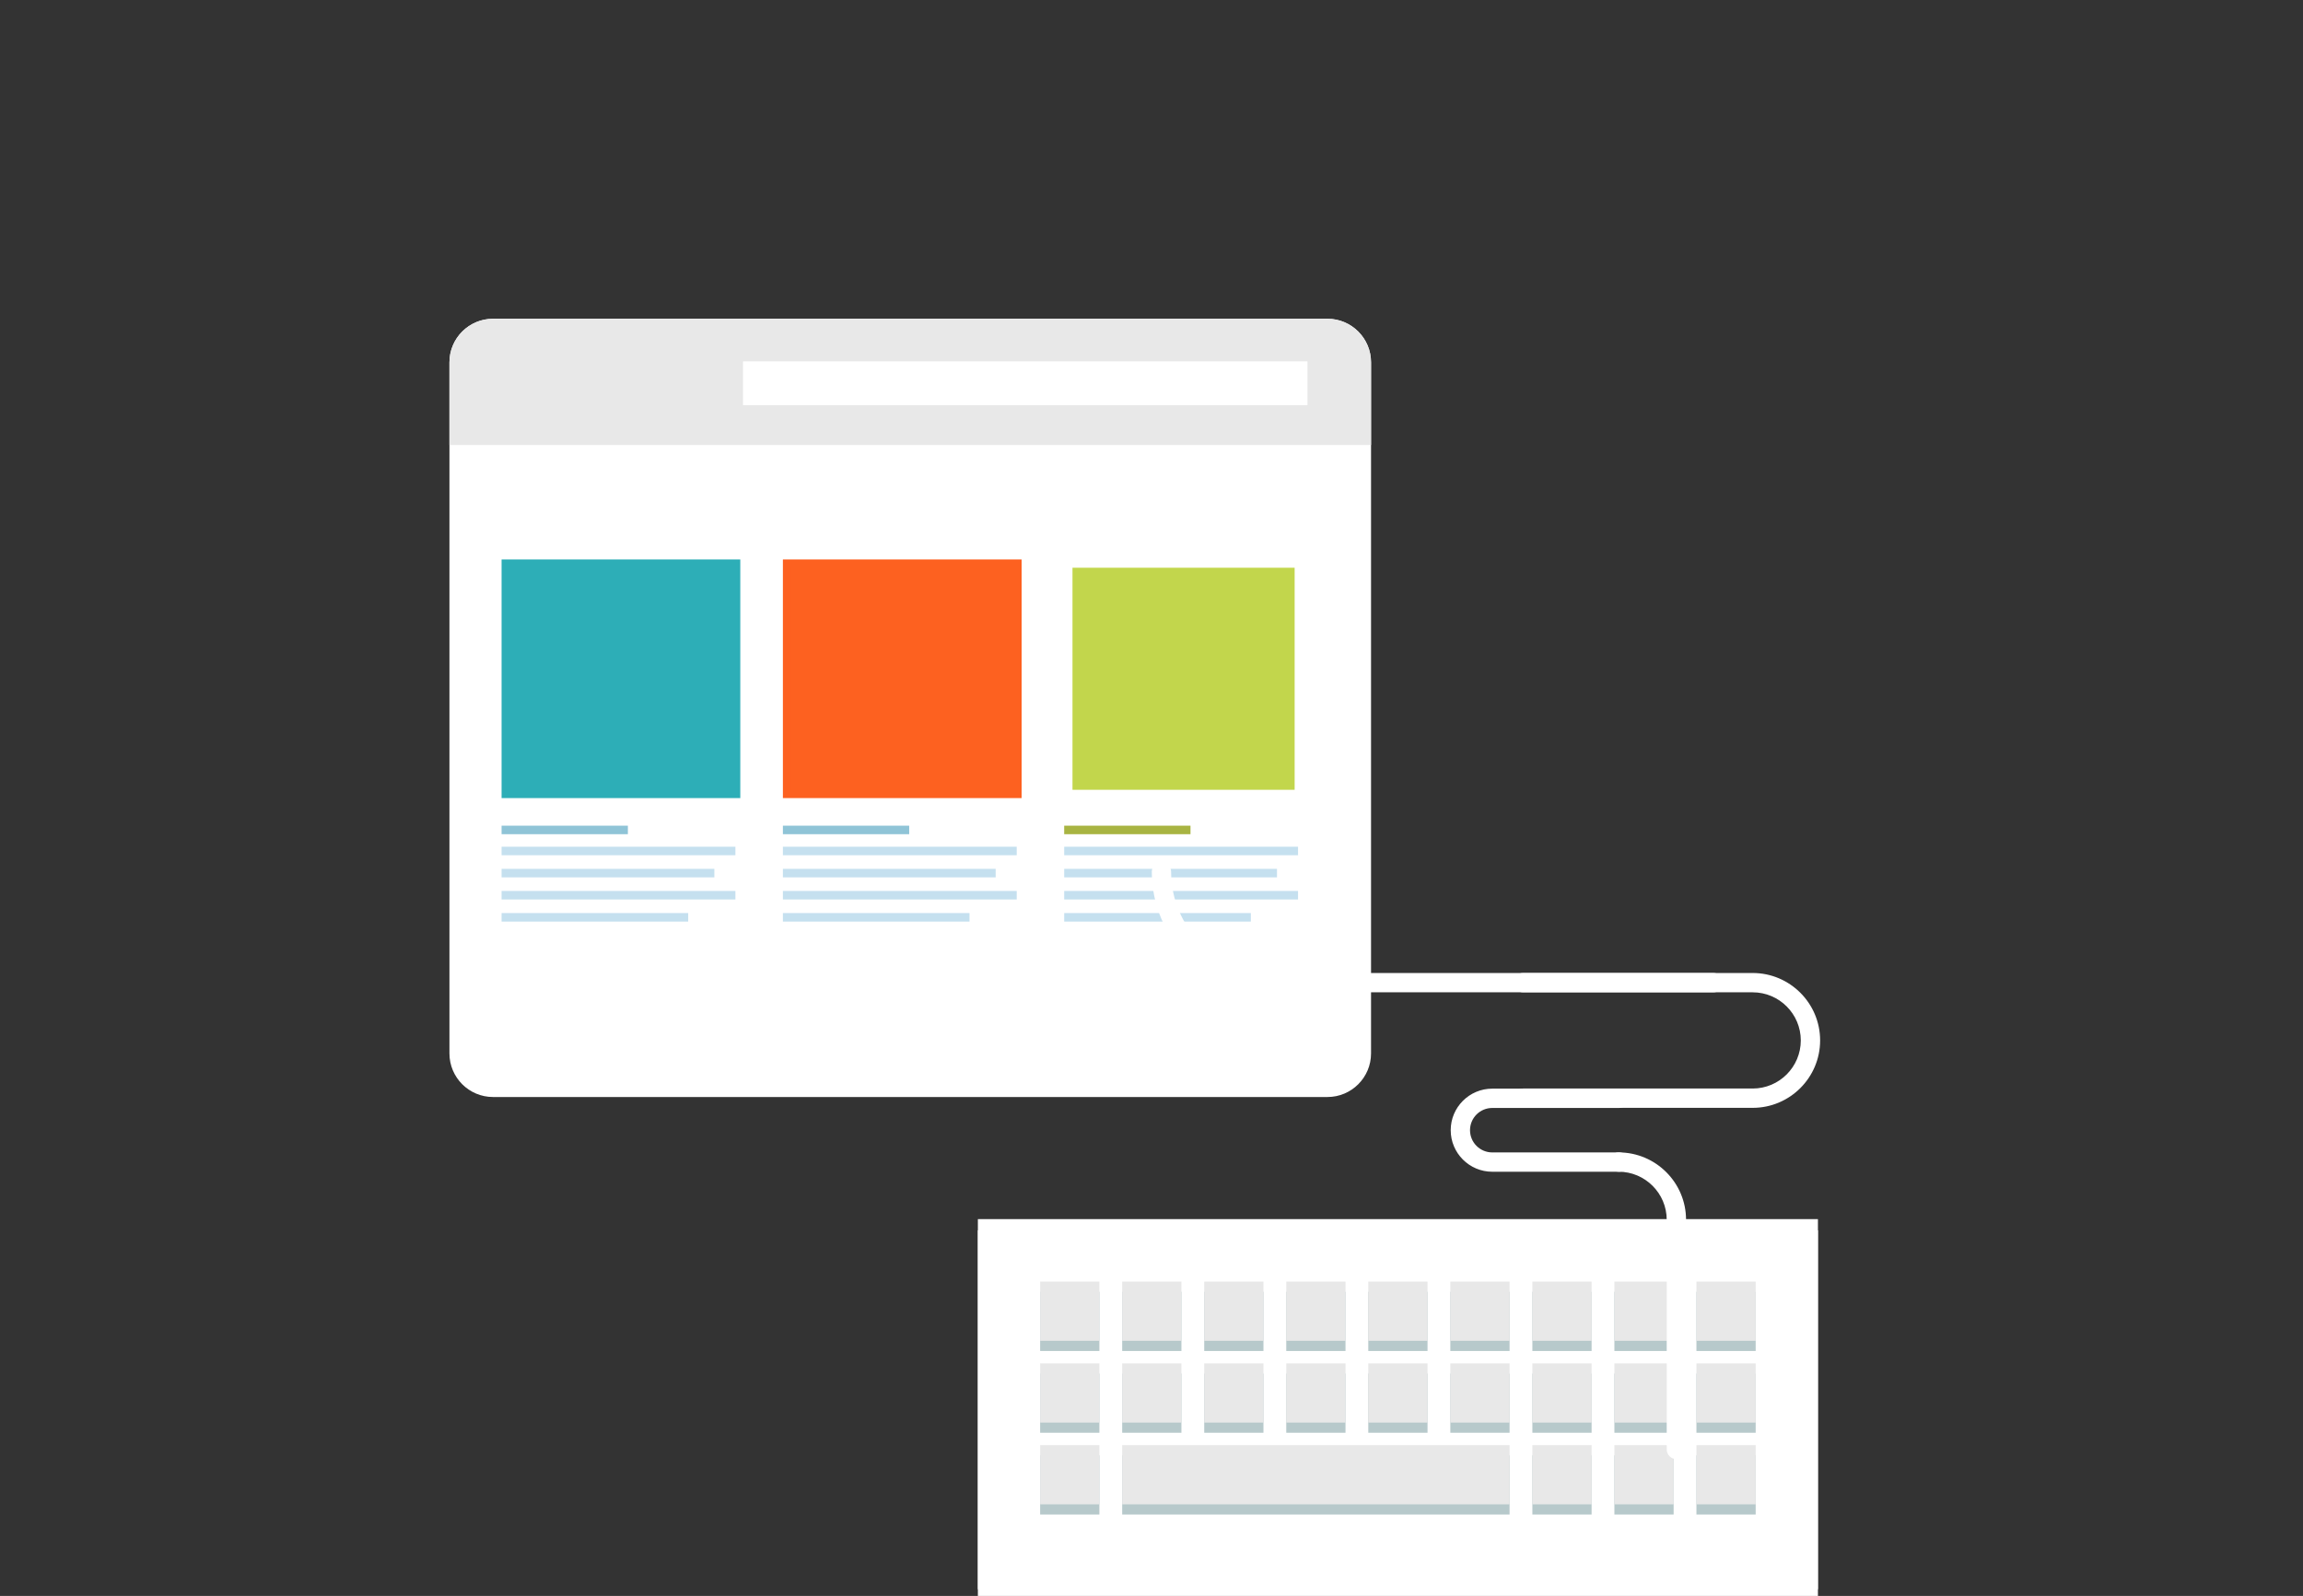 <?xml version="1.0" encoding="utf-8"?>
<!-- Generator: Adobe Illustrator 14.0.0, SVG Export Plug-In . SVG Version: 6.00 Build 43363)  -->
<!DOCTYPE svg PUBLIC "-//W3C//DTD SVG 1.1//EN" "http://www.w3.org/Graphics/SVG/1.1/DTD/svg11.dtd">
<svg version="1.1" xmlns="http://www.w3.org/2000/svg" xmlns:xlink="http://www.w3.org/1999/xlink" x="0px" y="0px" width="440px"
	 height="305px" viewBox="0 0 440 305" enable-background="new 0 0 440 305" xml:space="preserve">
<rect x="0" y="0" width="440" height="305" fill="#333333" stroke="none"/>
<g id="segédvonal" display="none">
</g>
<g id="Layer_2" display="none">
	<rect display="inline" fill="#FD6120" width="440" height="305"/>
</g>
<g id="elemek" display="none">
	<g display="inline">
		<g>
			<g>
				<path fill="#FFFFFF" d="M286.854,100.937c-1.463,0-2.742-0.99-3.108-2.408l-4.686-18.21c-0.214-0.826-0.092-1.689,0.343-2.428
					c0.438-0.739,1.136-1.265,1.966-1.478l27.83-7.166c0.262-0.066,0.531-0.102,0.799-0.102c1.464,0,2.74,0.99,3.109,2.408
					l4.687,18.208c0.213,0.83,0.091,1.695-0.347,2.435c-0.435,0.737-1.132,1.261-1.959,1.474l-27.832,7.166
					C287.392,100.901,287.122,100.937,286.854,100.937L286.854,100.937z M309.997,71.265c-0.091,0-0.183,0.013-0.271,0.035
					l-27.83,7.166c-0.281,0.072-0.521,0.25-0.669,0.503c-0.147,0.25-0.188,0.542-0.118,0.821L285.799,98
					c0.146,0.569,0.751,0.934,1.327,0.783l27.831-7.167c0.282-0.07,0.517-0.248,0.666-0.499c0.147-0.253,0.188-0.545,0.116-0.826
					l-4.687-18.21C310.93,71.602,310.495,71.265,309.997,71.265L309.997,71.265z"/>
			</g>
			<g>
				<path fill="#FFFFFF" d="M286.867,100.934c-1.023,0-2.021-0.497-2.63-1.359l-0.422-0.596l8.776-13.09l1.759,1.18l-7.836,11.692
					c0.192,0.065,0.403,0.075,0.611,0.021l27.831-7.167c0.21-0.052,0.389-0.164,0.526-0.313l-12.659-6.531l0.973-1.883l14.155,7.3
					l-0.083,0.727c-0.149,1.337-1.084,2.418-2.382,2.753l-27.832,7.166C287.396,100.901,287.13,100.934,286.867,100.934
					L286.867,100.934z"/>
			</g>
			<g>
				<path fill="#FFFFFF" d="M299.889,90.715l-20.989-10.823l0.083-0.727c0.15-1.32,1.109-2.426,2.389-2.753l27.827-7.166
					c1.279-0.33,2.662,0.19,3.417,1.267l0.419,0.594L299.889,90.715L299.889,90.715z M281.368,78.78l17.813,9.185l11.158-16.642
					c-0.193-0.065-0.405-0.075-0.612-0.023l-27.83,7.166C281.689,78.519,281.507,78.629,281.368,78.78L281.368,78.78z"/>
			</g>
		</g>
		<g>
			<g>
				<path fill="#FFFFFF" d="M380,164.555h-61.468v-53.696H380V164.555L380,164.555z M320.651,162.436h57.229v-49.458h-57.229
					V162.436L320.651,162.436z"/>
			</g>
			<g>
				<path fill="#FFFFFF" d="M373.641,158.196h-48.75v-40.979h48.75V158.196L373.641,158.196z M327.01,156.076h44.512v-36.739H327.01
					V156.076L327.01,156.076z"/>
			</g>
			<g>
				<polygon fill="#FFFFFF" points="370.479,150.169 361.198,142.215 350.518,149.334 336.71,134.479 326.712,144.803 
					325.191,143.329 336.741,131.398 350.843,146.57 361.358,139.562 371.858,148.559 370.479,150.169 				"/>
			</g>
			<g>
				<path fill="#FFFFFF" d="M351.828,136.382c-3.653,0-6.623-2.972-6.623-6.624c0-3.652,2.97-6.624,6.623-6.624
					c3.65,0,6.625,2.972,6.625,6.624C358.453,133.411,355.479,136.382,351.828,136.382L351.828,136.382z M351.828,125.255
					c-2.484,0-4.504,2.02-4.504,4.504s2.02,4.504,4.504,4.504c2.483,0,4.504-2.021,4.504-4.504S354.312,125.255,351.828,125.255
					L351.828,125.255z"/>
			</g>
		</g>
		<g>
			<g>
				<path fill="#FFFFFF" d="M127.712,263.669h-25.82c-1.583,0-2.87-1.289-2.87-2.871v-16.492c0-1.583,1.287-2.871,2.87-2.871h25.82
					c1.584,0,2.871,1.288,2.871,2.871v16.492C130.583,262.38,129.296,263.669,127.712,263.669L127.712,263.669z M101.892,243.555
					c-0.413,0-0.751,0.337-0.751,0.751v16.492c0,0.414,0.338,0.752,0.751,0.752h25.82c0.415,0,0.751-0.338,0.751-0.752v-16.492
					c0-0.414-0.336-0.751-0.751-0.751H101.892L101.892,243.555z"/>
			</g>
			<g>
				<path fill="#FFFFFF" d="M140.334,264.133l-12.044-5.99v-11.187l12.044-5.988V264.133L140.334,264.133z M130.408,256.829
					l7.807,3.882v-16.322l-7.807,3.879V256.829L130.408,256.829z"/>
			</g>
			<g>
				<path fill="#FFFFFF" d="M107.151,242.86c-3.998,0-7.251-3.253-7.251-7.251c0-3.997,3.253-7.251,7.251-7.251
					s7.249,3.254,7.249,7.251C114.4,239.607,111.149,242.86,107.151,242.86L107.151,242.86z M107.151,230.479
					c-2.831,0-5.134,2.301-5.134,5.131s2.303,5.132,5.134,5.132c2.829,0,5.13-2.302,5.13-5.132S109.979,230.479,107.151,230.479
					L107.151,230.479z"/>
			</g>
			<g>
				<path fill="#FFFFFF" d="M120.44,242.86c-4.002,0-7.255-3.253-7.255-7.251c0-3.997,3.253-7.251,7.255-7.251
					c3.997,0,7.249,3.254,7.249,7.251C127.689,239.607,124.438,242.86,120.44,242.86L120.44,242.86z M120.44,230.479
					c-2.833,0-5.135,2.301-5.135,5.131s2.302,5.132,5.135,5.132c2.827,0,5.13-2.302,5.13-5.132S123.268,230.479,120.44,230.479
					L120.44,230.479z"/>
			</g>
		</g>
		<g>
			<g>
				<polygon fill="#FFFFFF" points="160.933,304.123 158.812,304.123 158.812,293.606 169.33,293.606 169.33,295.726 
					160.933,295.726 160.933,304.123 				"/>
			</g>
			<g>
				<path fill="#FFFFFF" d="M160.311,305.183h-17.781v-34.474h27.86v24.396L160.311,305.183L160.311,305.183z M144.647,303.063
					h14.785l8.836-8.837v-21.398h-23.621V303.063L144.647,303.063z"/>
			</g>
			<g>
				<polygon fill="#FFFFFF" points="158.165,278.806 148.907,278.806 148.907,276.687 158.165,276.687 158.165,278.806 				"/>
			</g>
			<g>
				<polygon fill="#FFFFFF" points="164.273,282.616 148.907,282.616 148.907,280.497 164.273,280.497 164.273,282.616 				"/>
			</g>
			<g>
				<polygon fill="#FFFFFF" points="164.273,286.426 148.907,286.426 148.907,284.307 164.273,284.307 164.273,286.426 				"/>
			</g>
			<g>
				<polygon fill="#FFFFFF" points="155.341,290.234 148.907,290.234 148.907,288.114 155.341,288.114 155.341,290.234 				"/>
			</g>
		</g>
	</g>
</g>
<g id="nyil" display="none">
	<g display="inline">
		<polygon fill="#C1E2DE" points="397.987,220.874 373.87,213.038 349.754,205.198 357.59,229.316 365.428,253.433 373.899,236.938 
			386.775,249.814 394.365,242.224 381.49,229.347 		"/>
		<polygon fill="#FFFFFF" points="373.87,213.038 349.754,205.198 350.015,206.005 390.302,246.289 394.365,242.224 381.49,229.347 
			397.987,220.874 		"/>
	</g>
</g>
<g id="billentyu">
	<g>
		<g>
			<g>
				<path fill="#36D3DE" d="M234.148,201.934H218.29l-3.298-11.959h22.453L234.148,201.934L234.148,201.934z M219.905,199.814
					h12.629l2.127-7.721h-16.886L219.905,199.814L219.905,199.814z"/>
			</g>
			<g>
				<polygon fill="#36D3DE" points="218.076,201.154 214.538,188.246 211.247,188.103 211.339,185.984 216.175,186.194 
					220.117,200.593 218.076,201.154 				"/>
			</g>
			<g>
				<path fill="#36D3DE" d="M221.628,208.239c-1.608,0-2.916-1.308-2.916-2.914c0-1.608,1.308-2.915,2.916-2.915
					c1.606,0,2.913,1.307,2.913,2.915C224.541,206.932,223.234,208.239,221.628,208.239L221.628,208.239z M221.628,204.53
					c-0.44,0-0.795,0.356-0.795,0.795c0,0.438,0.354,0.795,0.795,0.795c0.437,0,0.795-0.357,0.795-0.795
					C222.423,204.887,222.064,204.53,221.628,204.53L221.628,204.53z"/>
			</g>
			<g>
				<path fill="#36D3DE" d="M230.459,208.239c-1.608,0-2.913-1.308-2.913-2.914c0-1.608,1.305-2.915,2.913-2.915
					c1.606,0,2.915,1.307,2.915,2.915C233.374,206.932,232.065,208.239,230.459,208.239L230.459,208.239z M230.459,204.53
					c-0.439,0-0.795,0.356-0.795,0.795c0,0.438,0.355,0.795,0.795,0.795c0.438,0,0.795-0.357,0.795-0.795
					C231.254,204.887,230.896,204.53,230.459,204.53L230.459,204.53z"/>
			</g>
		</g>
		<g>
			<path fill="#FFFFFF" d="M94.201,208.718c-4.083,0-7.405-3.322-7.405-7.406V69.254c0-4.084,3.322-7.406,7.405-7.406h159.412
				c4.08,0,7.401,3.322,7.401,7.406v132.058c0,4.084-3.321,7.406-7.401,7.406H94.201z"/>
			<path fill="#FFFFFF" d="M253.612,62.779c3.566,0,6.472,2.904,6.472,6.475v132.058c0,3.57-2.905,6.475-6.472,6.475H94.201
				c-3.57,0-6.475-2.904-6.475-6.475V69.254c0-3.571,2.905-6.475,6.475-6.475H253.612 M253.612,60.918H94.201
				c-4.602,0-8.334,3.732-8.334,8.336v132.058c0,4.605,3.733,8.336,8.334,8.336h159.412c4.603,0,8.331-3.73,8.331-8.336V69.254
				C261.943,64.65,258.215,60.918,253.612,60.918L253.612,60.918z"/>
		</g>
		<path fill="#E8E8E8" d="M253.612,60.918H94.201c-4.602,0-8.334,3.732-8.334,8.336v15.787h176.077V69.254
			C261.943,64.65,258.215,60.918,253.612,60.918z"/>
		<rect x="141.959" y="69.057" fill="#FFFFFF" width="107.838" height="8.369"/>
		<rect x="186.828" y="235.126" fill="#FFFFFF" width="160.497" height="70.739"/>
		<rect x="186.828" y="232.983" fill="#FFFFFF" width="160.497" height="70.739"/>
		<g>
			<g>
				<rect x="198.725" y="246.864" fill="#B7C9CB" width="11.319" height="11.319"/>
				<rect x="214.399" y="246.864" fill="#B7C9CB" width="11.318" height="11.319"/>
				<rect x="230.073" y="246.864" fill="#B7C9CB" width="11.316" height="11.319"/>
				<rect x="245.747" y="246.864" fill="#B7C9CB" width="11.318" height="11.319"/>
				<rect x="261.416" y="246.864" fill="#B7C9CB" width="11.321" height="11.319"/>
				<rect x="277.092" y="246.864" fill="#B7C9CB" width="11.321" height="11.319"/>
				<rect x="292.766" y="246.864" fill="#B7C9CB" width="11.319" height="11.319"/>
				<rect x="308.438" y="246.864" fill="#B7C9CB" width="11.319" height="11.319"/>
				<rect x="324.112" y="246.864" fill="#B7C9CB" width="11.32" height="11.319"/>
			</g>
			<g>
				<rect x="198.725" y="262.493" fill="#B7C9CB" width="11.319" height="11.317"/>
				<rect x="214.399" y="262.493" fill="#B7C9CB" width="11.318" height="11.317"/>
				<rect x="230.073" y="262.493" fill="#B7C9CB" width="11.316" height="11.317"/>
				<rect x="245.747" y="262.493" fill="#B7C9CB" width="11.318" height="11.317"/>
				<rect x="261.416" y="262.493" fill="#B7C9CB" width="11.321" height="11.317"/>
				<rect x="277.092" y="262.493" fill="#B7C9CB" width="11.321" height="11.317"/>
				<rect x="292.766" y="262.493" fill="#B7C9CB" width="11.319" height="11.317"/>
				<rect x="308.438" y="262.493" fill="#B7C9CB" width="11.319" height="11.317"/>
				<rect x="324.112" y="262.493" fill="#B7C9CB" width="11.32" height="11.317"/>
			</g>
			<g>
				<rect x="198.725" y="278.12" fill="#B7C9CB" width="11.319" height="11.319"/>
				<polygon fill="#B7C9CB" points="283.727,278.12 277.092,278.12 214.399,278.12 214.399,289.439 277.092,289.439 
					283.727,289.439 288.413,289.439 288.413,278.12 				"/>
				<rect x="292.766" y="278.12" fill="#B7C9CB" width="11.319" height="11.319"/>
				<rect x="308.438" y="278.12" fill="#B7C9CB" width="11.319" height="11.319"/>
				<rect x="324.112" y="278.12" fill="#B7C9CB" width="11.32" height="11.319"/>
			</g>
		</g>
		<g>
			<g>
				<rect x="198.725" y="244.917" fill="#E8E8E8" width="11.319" height="11.32"/>
				<rect x="214.399" y="244.917" fill="#E8E8E8" width="11.318" height="11.32"/>
				<rect x="230.073" y="244.917" fill="#E8E8E8" width="11.316" height="11.32"/>
				<rect x="245.747" y="244.917" fill="#E8E8E8" width="11.318" height="11.32"/>
				<rect x="261.416" y="244.917" fill="#E8E8E8" width="11.321" height="11.32"/>
				<rect x="277.092" y="244.917" fill="#E8E8E8" width="11.321" height="11.32"/>
				<rect x="292.766" y="244.917" fill="#E8E8E8" width="11.319" height="11.32"/>
				<rect x="308.438" y="244.917" fill="#E8E8E8" width="11.319" height="11.32"/>
				<rect x="324.112" y="244.917" fill="#E8E8E8" width="11.32" height="11.32"/>
			</g>
			<g>
				<rect x="198.725" y="260.546" fill="#E8E8E8" width="11.319" height="11.319"/>
				<rect x="214.399" y="260.546" fill="#E8E8E8" width="11.318" height="11.319"/>
				<rect x="230.073" y="260.546" fill="#E8E8E8" width="11.316" height="11.319"/>
				<rect x="245.747" y="260.546" fill="#E8E8E8" width="11.318" height="11.319"/>
				<rect x="261.416" y="260.546" fill="#E8E8E8" width="11.321" height="11.319"/>
				<rect x="277.092" y="260.546" fill="#E8E8E8" width="11.321" height="11.319"/>
				<rect x="292.766" y="260.546" fill="#E8E8E8" width="11.319" height="11.319"/>
				<rect x="308.438" y="260.546" fill="#E8E8E8" width="11.319" height="11.319"/>
				<rect x="324.112" y="260.546" fill="#E8E8E8" width="11.32" height="11.319"/>
			</g>
			<g>
				<rect x="198.725" y="276.173" fill="#E8E8E8" width="11.319" height="11.319"/>
				<polygon fill="#E8E8E8" points="283.727,276.173 277.092,276.173 214.399,276.173 214.399,287.492 277.092,287.492 
					283.727,287.492 288.413,287.492 288.413,276.173 				"/>
				<rect x="292.766" y="276.173" fill="#E8E8E8" width="11.319" height="11.319"/>
				<rect x="308.438" y="276.173" fill="#E8E8E8" width="11.319" height="11.319"/>
				<rect x="324.112" y="276.173" fill="#E8E8E8" width="11.32" height="11.319"/>
			</g>
		</g>
		<g>
			<rect x="96.561" y="107.643" fill="#2DAEB7" width="44.143" height="44.146"/>
			<path fill="#2DAEB7" d="M139.973,108.375v42.683h-42.68v-42.683H139.973 M141.436,106.912H95.83v45.609h45.606V106.912
				L141.436,106.912z"/>
		</g>
		<g>
			<rect x="150.309" y="107.643" fill="#FD6120" width="44.142" height="44.146"/>
			<path fill="#FD6120" d="M193.72,108.375v42.683h-42.681v-42.683H193.72 M195.183,106.912h-45.608v45.609h45.608V106.912
				L195.183,106.912z"/>
		</g>
		<rect x="204.904" y="108.497" fill="#C2D64C" width="42.443" height="42.44"/>
		<g>
			<g>
				<path fill="none" d="M204.786,151.057"/>
			</g>
			<g>
				<path fill="none" d="M247.464,108.378"/>
			</g>
		</g>
		<g>
			<rect x="95.83" y="161.817" fill="#C5E0EF" width="44.674" height="1.626"/>
			<rect x="95.83" y="166.044" fill="#C5E0EF" width="40.652" height="1.625"/>
			<rect x="95.83" y="170.268" fill="#C5E0EF" width="44.674" height="1.629"/>
			<rect x="95.83" y="174.493" fill="#C5E0EF" width="35.653" height="1.627"/>
			<g>
				<rect x="95.83" y="157.794" fill="#8FC4D7" width="24.13" height="1.627"/>
			</g>
		</g>
		<g>
			<rect x="149.575" y="161.817" fill="#C5E0EF" width="44.675" height="1.626"/>
			<rect x="149.575" y="166.044" fill="#C5E0EF" width="40.653" height="1.625"/>
			<rect x="149.575" y="170.268" fill="#C5E0EF" width="44.675" height="1.629"/>
			<rect x="149.575" y="174.493" fill="#C5E0EF" width="35.656" height="1.627"/>
			<g>
				<rect x="149.575" y="157.794" fill="#8FC4D7" width="24.131" height="1.627"/>
			</g>
		</g>
		<g>
			<rect x="203.319" y="161.817" fill="#C5E0EF" width="44.677" height="1.626"/>
			<rect x="203.319" y="166.044" fill="#C5E0EF" width="40.656" height="1.625"/>
			<rect x="203.319" y="170.268" fill="#C5E0EF" width="44.677" height="1.629"/>
			<rect x="203.319" y="174.493" fill="#C5E0EF" width="35.657" height="1.627"/>
			<g>
				<rect x="203.319" y="157.794" fill="#A8B442" width="24.13" height="1.627"/>
			</g>
		</g>
		<g>
			<g>
				<path fill="#FFFFFF" d="M243.099,189.639h84.254c1.018,0,1.843-0.825,1.843-1.846c0-1.02-0.825-1.845-1.843-1.845h-84.254
					c-10.671,0-19.353-8.682-19.353-19.353c0-1.016-0.826-1.845-1.844-1.845c-1.021,0-1.846,0.829-1.846,1.845
					C220.057,179.302,230.393,189.639,243.099,189.639L243.099,189.639z"/>
			</g>
			<g>
				<path fill="#FFFFFF" d="M290.977,211.718h43.882c7.105,0,12.885-5.78,12.885-12.885s-5.779-12.885-12.885-12.885h-43.882
					c-1.018,0-1.846,0.825-1.846,1.845c0,1.021,0.828,1.846,1.846,1.846h43.882c5.07,0,9.192,4.125,9.192,9.194
					c0,5.07-4.122,9.193-9.192,9.193h-43.882c-1.018,0-1.846,0.826-1.846,1.847S289.959,211.718,290.977,211.718L290.977,211.718z"
					/>
			</g>
			<g>
				<path fill="#FFFFFF" d="M320.283,278.846c1.02,0,1.846-0.826,1.846-1.845v-43.883c0-7.105-5.78-12.885-12.885-12.885
					c-1.019,0-1.847,0.826-1.847,1.845c0,1.021,0.828,1.847,1.847,1.847c5.069,0,9.192,4.125,9.192,9.193v43.883
					C318.437,278.02,319.265,278.846,320.283,278.846L320.283,278.846z"/>
			</g>
			<g>
				<path fill="#FFFFFF" d="M285.105,223.929h24.221c1.019,0,1.845-0.826,1.845-1.846c0-1.019-0.826-1.846-1.845-1.846h-24.221
					c-2.344,0-4.251-1.905-4.251-4.249c0-2.343,1.907-4.248,4.251-4.248h24.221c1.019,0,1.845-0.824,1.845-1.845
					c0-1.018-0.826-1.847-1.845-1.847h-24.221c-4.378,0-7.94,3.563-7.94,7.939C277.165,220.367,280.728,223.929,285.105,223.929
					L285.105,223.929z"/>
			</g>
		</g>
	</g>
</g>
</svg>
